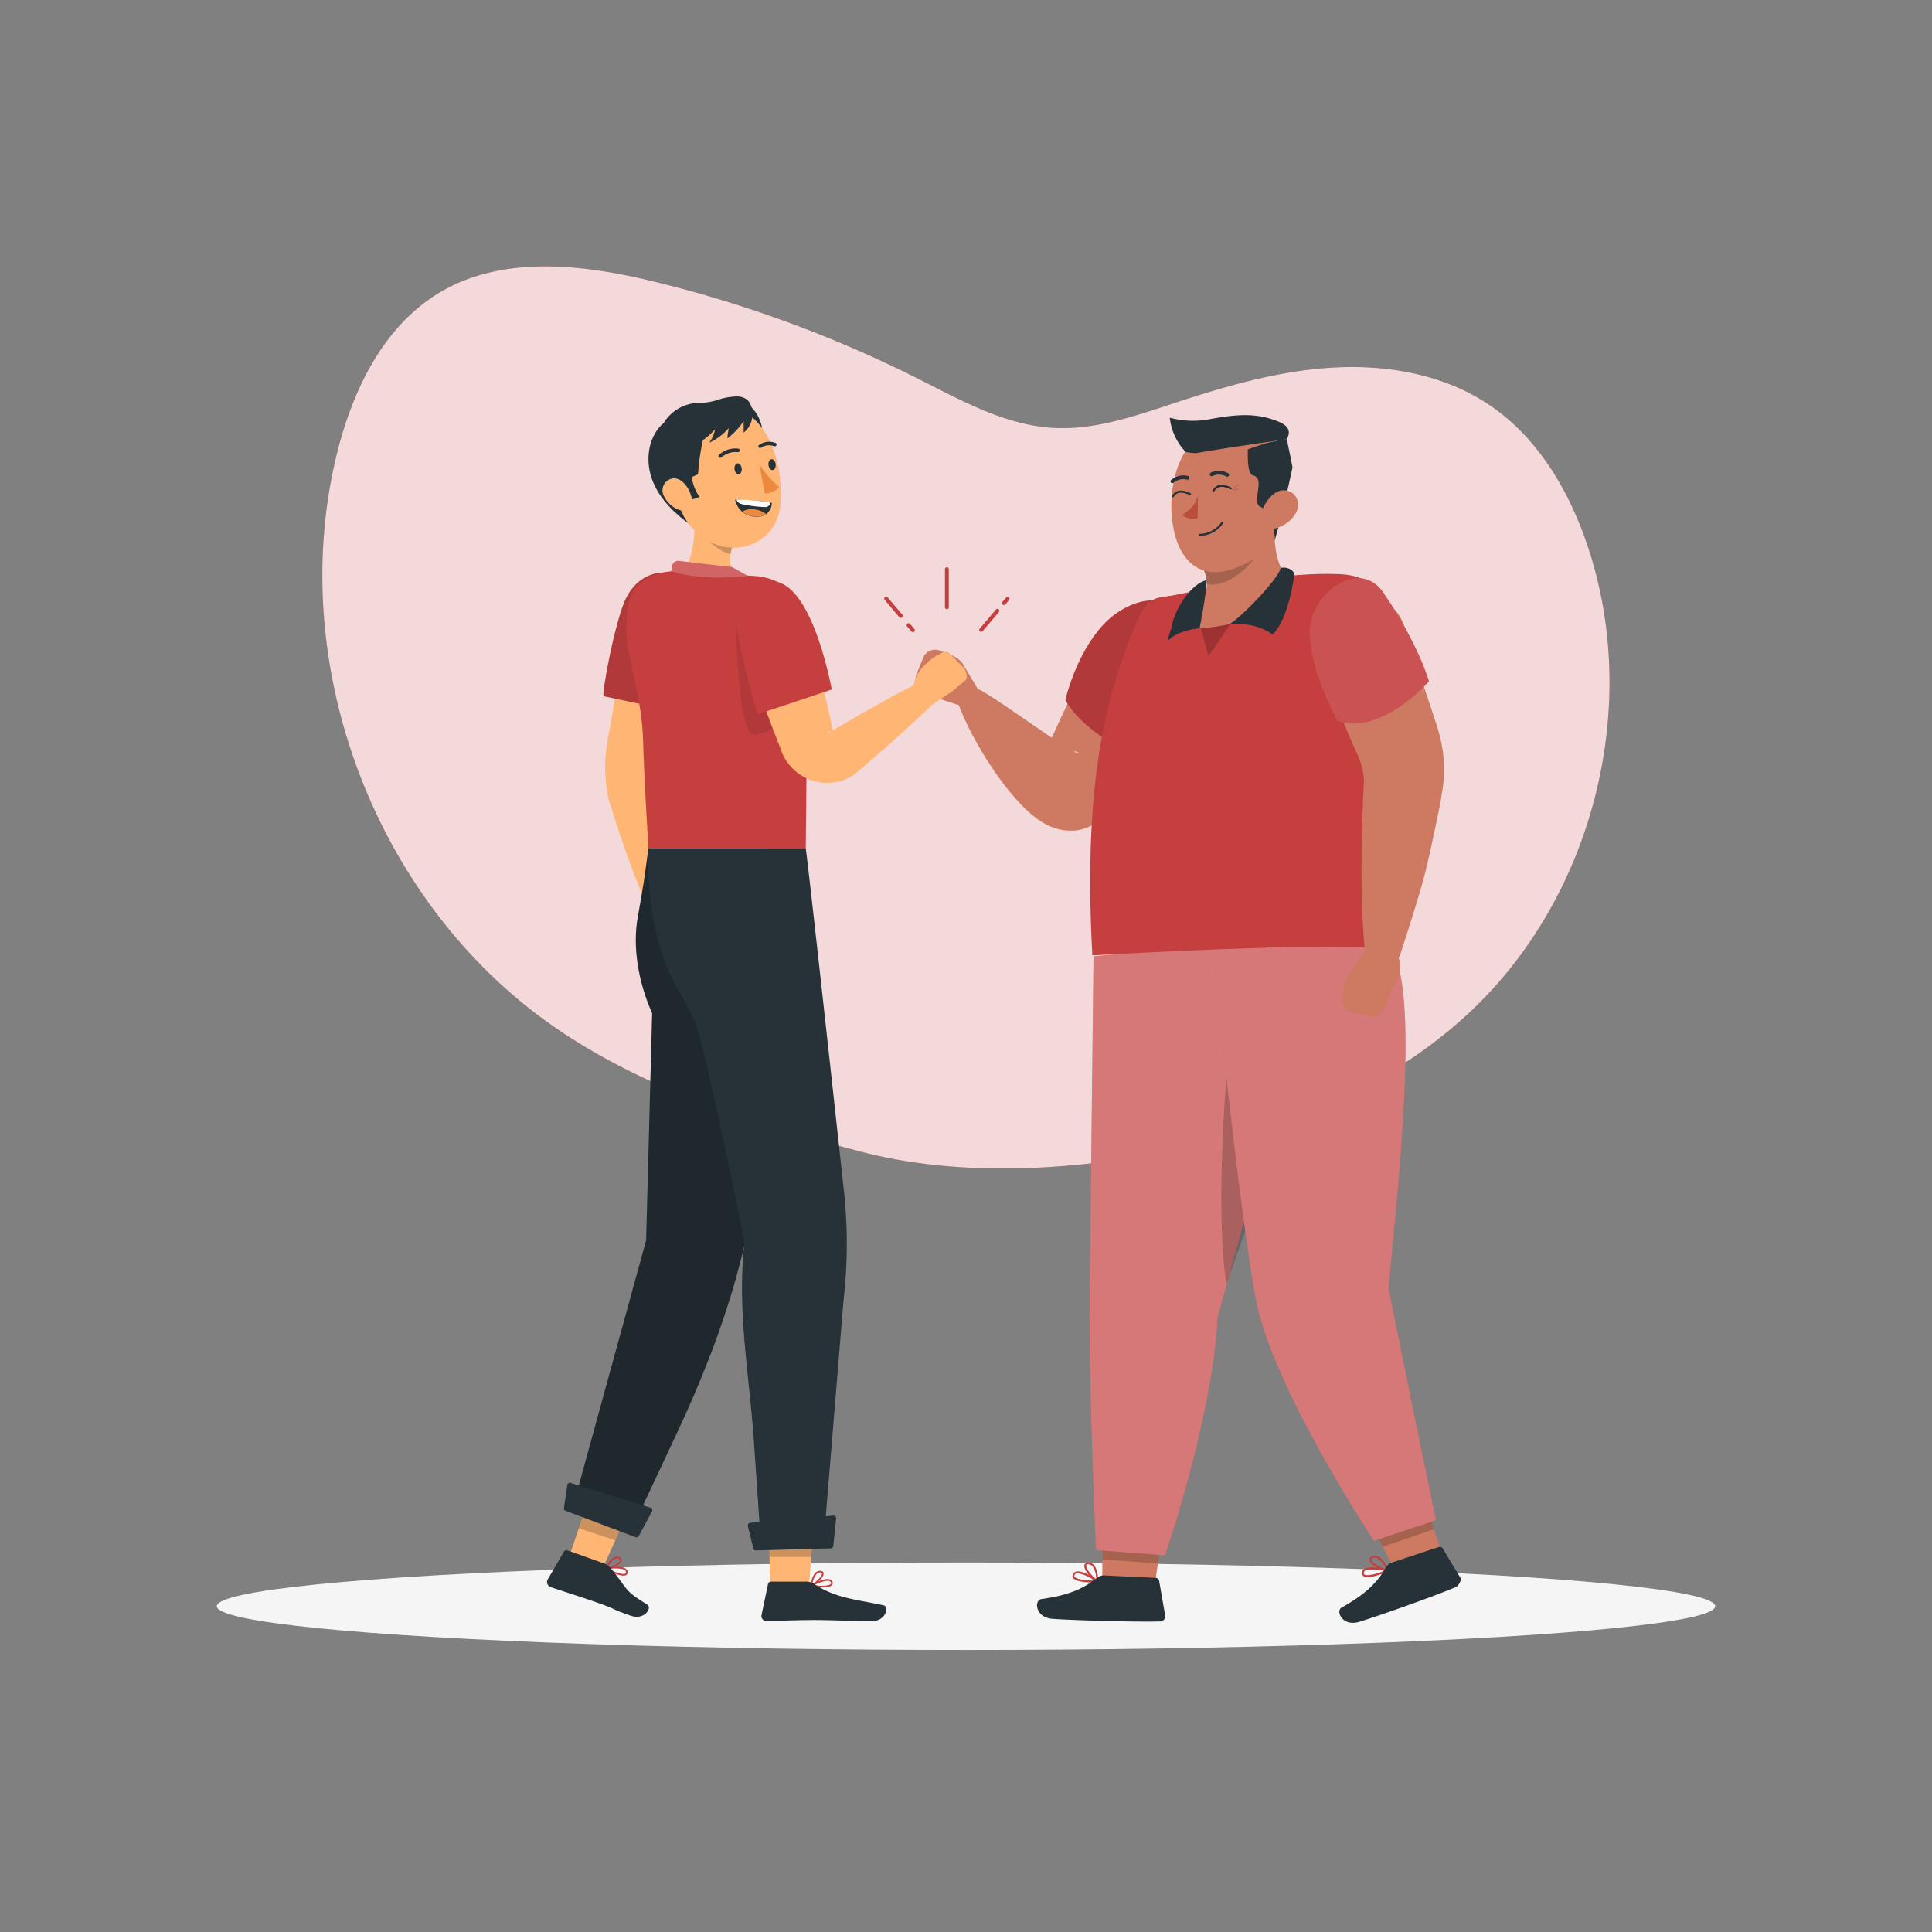 <svg xmlns="http://www.w3.org/2000/svg" viewBox="0 0 500 500"><rect x="0" y="0" width="500" height="500" fill="#808080" stroke="none"/><g id="freepik--background-simple--inject-47"><path d="M311.84,296.1c25-5.58,49.23-16.28,68-33.65,32.17-29.72,44.91-78.76,31.29-120.39-4.74-14.49-12.8-28.47-25.4-37.06-11.69-8-26.37-10.65-40.5-9.88s-27.87,4.77-41.31,9.2c-10.16,3.35-20.56,7-31.24,6.42-12.57-.69-24-7.14-35.21-12.79A320.49,320.49,0,0,0,169.78,73c-18.5-4.53-39.18-7.11-55.63,2.49-15.1,8.81-23.23,26.08-27.24,43.09C74.07,173,97.57,234.07,143.53,265.83c23.62,16.32,51.41,24.85,78.89,32.12C250.86,305.48,283.2,302.5,311.84,296.1Z" style="fill:#C53F3F"></path><path d="M311.84,296.1c25-5.58,49.23-16.28,68-33.65,32.17-29.72,44.91-78.76,31.29-120.39-4.74-14.49-12.8-28.47-25.4-37.06-11.69-8-26.37-10.65-40.5-9.88s-27.87,4.77-41.31,9.2c-10.16,3.35-20.56,7-31.24,6.42-12.57-.69-24-7.14-35.21-12.79A320.49,320.49,0,0,0,169.78,73c-18.5-4.53-39.18-7.11-55.63,2.49-15.1,8.81-23.23,26.08-27.24,43.09C74.07,173,97.57,234.07,143.53,265.83c23.62,16.32,51.41,24.85,78.89,32.12C250.86,305.48,283.2,302.5,311.84,296.1Z" style="fill:#fff;opacity:0.8"></path></g><g id="freepik--Shadow--inject-47"><ellipse id="freepik--path--inject-47" cx="250" cy="415.69" rx="193.89" ry="11.32" style="fill:#f5f5f5"></ellipse></g><g id="freepik--Lines--inject-47"><path d="M245.05,157.66a.5.5,0,0,1-.5-.5v-9.85a.5.5,0,0,1,.5-.5.5.5,0,0,1,.5.5v9.85A.5.5,0,0,1,245.05,157.66Z" style="fill:#C53F3F"></path><path d="M233.12,159.9a.52.52,0,0,1-.38-.17L229,155.29a.5.5,0,1,1,.76-.64l3.77,4.43a.51.51,0,0,1-.06.71A.54.54,0,0,1,233.12,159.9Z" style="fill:#C53F3F"></path><path d="M236.26,163.6a.48.48,0,0,1-.38-.18l-1.12-1.31a.5.5,0,0,1,.76-.65l1.12,1.32a.5.5,0,0,1-.38.82Z" style="fill:#C53F3F"></path><path d="M253.92,163.52a.5.5,0,0,1-.38-.82l4.2-4.95a.5.5,0,1,1,.76.65l-4.2,4.94A.49.49,0,0,1,253.92,163.52Z" style="fill:#C53F3F"></path><path d="M259.81,156.58a.49.49,0,0,1-.32-.12.51.51,0,0,1-.06-.71l.94-1.1a.51.51,0,0,1,.71-.06.49.49,0,0,1,.06.7l-.94,1.11A.5.5,0,0,1,259.81,156.58Z" style="fill:#C53F3F"></path></g><g id="freepik--character-2--inject-47"><polygon points="353.98 392.56 368.38 387.86 374.12 404.79 362.09 408.74 353.98 392.56" style="fill:#ce7a63"></polygon><polygon points="353.99 392.57 368.39 387.86 371.08 395.79 357.86 400.3 353.99 392.57" style="opacity:0.2"></polygon><path d="M356,407.83c-1.33.36-2.66.52-3.21,0a1,1,0,0,1-.27-1.08,1.21,1.21,0,0,1,.63-.77c1.6-.93,5.76.17,5.94.22a.26.26,0,0,1,.19.22.27.27,0,0,1-.14.26A17.52,17.52,0,0,1,356,407.83Zm-2.17-1.59a3.66,3.66,0,0,0-.46.18.74.74,0,0,0-.38.47c-.1.35,0,.48.08.56.66.54,3.29-.14,5.13-.91a11.29,11.29,0,0,0-4.37-.28Z" style="fill:#C53F3F"></path><path d="M359.09,406.73H359c-1.4-.23-4.47-1.81-4.58-3a.94.94,0,0,1,.73-.94,1.88,1.88,0,0,1,1.47,0c1.61.74,2.61,3.44,2.66,3.56a.23.23,0,0,1,0,.25Zm-3.63-3.54h-.16c-.42.17-.4.34-.4.41,0,.72,2.22,2,3.7,2.47a5.81,5.81,0,0,0-2.21-2.82A1.25,1.25,0,0,0,355.46,403.19Z" style="fill:#C53F3F"></path><path d="M360.26,404.37l12.07-4a.93.93,0,0,1,1.08.44l4.56,7.55c.4.79-.87,2.25-1,2.28-5.85,2.52-20.94,7.81-25.25,9.1s-6.15-2.81-4.5-3.72c7.39-4.1,9.66-7.38,11.5-10.4A2.6,2.6,0,0,1,360.26,404.37Z" style="fill:#263238"></path><polygon points="285.34 394.54 300.93 395.83 298.28 414.16 285.25 413.1 285.34 394.54" style="fill:#ce7a63"></polygon><polygon points="285.34 394.55 300.94 395.84 299.66 404.64 285.3 403.56 285.34 394.55" style="opacity:0.2"></polygon><path d="M315.13,341c6.08-23.44,23.57-76.06,11.39-97.56L283,247.49s-.73,65.87-1,87.79c-.32,22.8,1.65,65.89,1.65,65.89l17.86,1.35S313.71,367.3,315.13,341Z" style="fill:#C53F3F"></path><g style="opacity:0.3"><path d="M315.13,341c6.08-23.44,23.57-76.06,11.39-97.56L283,247.49s-.73,65.87-1,87.79c-.32,22.8,1.65,65.89,1.65,65.89l17.86,1.35S313.71,367.3,315.13,341Z" style="fill:#fff"></path></g><path d="M317.84,273c.2,5.41,9.29,27.23,8.7,32.84-2.14,7.37-6.71,19.35-9.15,26.51C314.18,312.06,317.84,273,317.84,273Z" style="opacity:0.2"></path><path d="M359.35,333.4c2.12-23.7,8.68-78.73.12-88.86l-45.65,1.06s7,69.32,11.29,91.18c4.44,22.74,30.48,62,30.48,62l16.05-5.37S364.73,360.45,359.35,333.4Z" style="fill:#C53F3F"></path><g style="opacity:0.3"><path d="M359.35,333.4c2.12-23.7,8.68-78.73.12-88.86l-45.65,1.06s7,69.32,11.29,91.18c4.44,22.74,30.48,62,30.48,62l16.05-5.37S364.73,360.45,359.35,333.4Z" style="fill:#fff"></path></g><path d="M280.66,409.42c-1.38-.14-2.67-.48-3-1.14a1,1,0,0,1,.14-1.1,1.23,1.23,0,0,1,.88-.49c1.82-.29,5.3,2.25,5.44,2.35a.26.26,0,0,1,.1.28.27.27,0,0,1-.22.19A17.64,17.64,0,0,1,280.66,409.42Zm-1.45-2.27h-.5a.8.8,0,0,0-.52.3c-.22.3-.17.45-.13.56.43.74,3.12,1.06,5.12,1a11.27,11.27,0,0,0-4-1.85Z" style="fill:#C53F3F"></path><path d="M283.91,409.5l-.11,0c-1.22-.72-3.5-3.31-3.16-4.48a.92.92,0,0,1,1-.61,1.84,1.84,0,0,1,1.37.52c1.23,1.27,1.19,4.16,1.19,4.28a.25.25,0,0,1-.09.24Zm-2.1-4.61-.15-.06c-.45,0-.5.17-.52.23-.26.68,1.33,2.71,2.55,3.65a5.85,5.85,0,0,0-1-3.43A1.27,1.27,0,0,0,281.81,404.89Z" style="fill:#C53F3F"></path><path d="M285.85,407.73l13.29.62a.92.92,0,0,1,.85.8l1.51,8.69a1.94,1.94,0,0,1,0,.89,1.43,1.43,0,0,1-1.3.9c-6.85.18-23.54-.34-27.87-.69-4.48-.36-4.71-4.84-2.84-5.1,8.37-1.14,11.67-3.37,14.48-5.52A2.57,2.57,0,0,1,285.85,407.73Z" style="fill:#263238"></path><path d="M306.05,174.77c-1.28,3.09-2.7,6.06-4.18,9s-3.05,5.87-4.69,8.76-3.31,5.76-5.08,8.61-3.57,5.66-5.68,8.67l-.64.91a9.44,9.44,0,0,1-3.45,3,12.39,12.39,0,0,1-2.37.91c-.36.09-.72.16-1.09.23l-.55.08-.46,0a12,12,0,0,1-3.09-.17,13.62,13.62,0,0,1-3.4-1.1,18.27,18.27,0,0,1-3.5-2.17,34.77,34.77,0,0,1-4.21-3.92,69.79,69.79,0,0,1-6.14-7.74c-1.82-2.62-3.47-5.31-5-8.06a78.33,78.33,0,0,1-4.13-8.6,3.7,3.7,0,0,1,2.1-4.8,3.65,3.65,0,0,1,3.18.23l.1,0c2.69,1.55,5.23,3.29,7.76,5l7.35,5.06c2.38,1.66,4.76,3.27,7,4.63a22.6,22.6,0,0,0,2.93,1.57c.36.13.67.18.45,0a3.36,3.36,0,0,0-1.26-.46,7.6,7.6,0,0,0-2-.11l-.32,0-.41,0a7.48,7.48,0,0,0-.82.18,8.34,8.34,0,0,0-1.84.7l-4.09,3.89,3.88-8.58q2-4.43,4.12-8.84c1.4-2.94,2.87-5.86,4.38-8.76s3.08-5.77,4.78-8.55l0,0a11.45,11.45,0,0,1,20.36,10.34Z" style="fill:#ce7a63"></path><path d="M305.8,161.75c3.46,16.51-7.9,33.53-7.9,33.53-6.19,1.35-19.17-8-22.18-14.15,0,0,2.63-11.72,9.79-19.44C292.14,154.54,303.77,152.07,305.8,161.75Z" style="fill:#C53F3F"></path><g style="opacity:0.1"><path d="M305.8,161.75c3.46,16.51-7.9,33.53-7.9,33.53-6.19,1.35-19.17-8-22.18-14.15,0,0,2.63-11.72,9.79-19.44C292.14,154.54,303.77,152.07,305.8,161.75Z"></path></g><path d="M253.15,178.44l-4.71,4.17-6.52-2.18-3.63-2.19a3.17,3.17,0,0,1-1-4l1.57-3.86a3.31,3.31,0,0,1,4.1-2.1l3.44,1.37a6.55,6.55,0,0,1,2.58,1.87Z" style="fill:#ce7a63"></path><path d="M304,154c12.71-2.58,29.11-6,42.6-5.42,8.42.37,14.79,5,15.42,22.08.37,9.85-2.45,30.39-2.21,40,.6,24.24.67,35.13.67,35.13s-9.66-2.39-77.78,1.46c-2.65-47.32,4.58-69,10.47-83.85C297.2,153.34,299,155.06,304,154Z" style="fill:#C53F3F"></path><polygon points="310.7 162.56 311.02 163.49 312.72 169.86 318.45 161.47 310.7 162.56" style="opacity:0.2"></polygon><path d="M308.42,155.43c1.5-1.79,3.32-1,3.89-3.53a8.46,8.46,0,0,0-1.45-5.53l18.68-12.54c.31,7.29.57,13,4.06,15.61,1.46,5.32-8,11.68-21.49,13.05C303.57,163.37,306.26,158,308.42,155.43Z" style="fill:#ce7a63"></path><path d="M311.21,147l15.18-5.39c-3.33,6.56-10.09,10.63-14,9.5A8.64,8.64,0,0,0,311.21,147Z" style="opacity:0.2"></path><path d="M314.22,110.85c10.08-3.27,19.79,4.41,18.7,13.93s-2.05,16-8.19,19.75c-12.21,7.55-19.05,2.07-21-7.58C301.9,128.27,304,114.17,314.22,110.85Z" style="fill:#ce7a63"></path><path d="M311.86,138.52a8.72,8.72,0,0,1-1.3.16.27.27,0,0,1-.27-.25.27.27,0,0,1,.25-.27,7,7,0,0,0,5.56-3,.25.25,0,0,1,.35-.1.26.26,0,0,1,.09.36A7.24,7.24,0,0,1,311.86,138.52Z" style="fill:#263238"></path><path d="M317.45,125.68a7.4,7.4,0,0,1,1.2.49.25.25,0,0,1,.12.34.26.26,0,0,1-.35.12c-3.3-1.59-3.87.32-4.25.58a.25.25,0,0,1-.35-.09.26.26,0,0,1,.09-.35C314,126.7,314.72,124.87,317.45,125.68Z" style="fill:#263238"></path><path d="M320.67,126.48a2.49,2.49,0,0,0-1.81.25.77.77,0,0,0,.42.26A1.9,1.9,0,0,0,320.67,126.48Z" style="opacity:0.1"></path><path d="M320.83,125.32a2.48,2.48,0,0,0-1.68.74.78.78,0,0,0,.47.13A1.92,1.92,0,0,0,320.83,125.32Z" style="opacity:0.1"></path><path d="M306.9,127.17a9.79,9.79,0,0,1,1.2.49.26.26,0,1,1-.23.47c-3.3-1.6-3.87.32-4.25.58a.26.26,0,0,1-.36-.1.25.25,0,0,1,.1-.35C303.47,128.2,304.17,126.36,306.9,127.17Z" style="fill:#263238"></path><path d="M309.57,117.28a13.76,13.76,0,0,1-2.75-.35,15.19,15.19,0,0,1-4.08-8.82,23.13,23.13,0,0,0,9.61.51c6.54-1.22,11.86-1.91,17.41.08,2.43.87,4.88,2,3.25,5C333,113.67,314.2,116.36,309.57,117.28Z" style="fill:#263238"></path><path d="M329.88,140s.3-7.36-3.49-8.73c-2.86-1,1.38-7.53-2.17-8.25-1.52-.48-1.28-5.51-1.28-6.71,0,0,5.95-2.36,10.07-2.62.25,1.31,1,4.45,1.48,7.26C334.49,120.93,333,128.57,329.88,140Z" style="fill:#263238"></path><path d="M335.3,132.88a8.43,8.43,0,0,1-5.22,3.87c-2.91.7-4.28-1.93-3.4-4.62.79-2.42,3.26-5.7,6.15-5.2S336.69,130.5,335.3,132.88Z" style="fill:#ce7a63"></path><path d="M310.05,127.94l-.12,6.27s-2.55.45-3.94-1C310,130.85,310.05,127.94,310.05,127.94Z" style="fill:#ba4d3c"></path><path d="M317.84,123.31a.48.48,0,0,0,0-.84,4.92,4.92,0,0,0-4.5-.14.49.49,0,0,0-.19.67.5.5,0,0,0,.67.19h0a3.93,3.93,0,0,1,3.56.14A.5.5,0,0,0,317.84,123.31Z" style="fill:#263238"></path><path d="M303.27,125a.49.49,0,0,0,.46-.08,3.83,3.83,0,0,1,3.45-.78.49.49,0,0,0,.61-.31.5.5,0,0,0-.31-.63,4.84,4.84,0,0,0-4.36,1,.49.49,0,0,0-.08.69A.46.46,0,0,0,303.27,125Z" style="fill:#263238"></path><path d="M302.15,166c.16-1.37.9-2.8,1.15-4.16.71-4,4.86-10.85,9-11.69-.11,3.79-1.84,12.41-1.84,12.41C308.7,162.8,304.29,163.43,302.15,166Z" style="fill:#263238"></path><path d="M331.43,147c-.47,2.68-10.1,12.71-13.19,14.48,4.69-.22,7.9.6,11.16,2.69,4.35-4.46,5.47-15.2,5.55-15.28C335.12,147.48,332.78,146.55,331.43,147Z" style="fill:#263238"></path><path d="M353.56,176.89c11.8-4.18,7.68-6.08,9.4-6.7a11.91,11.91,0,0,0,.71-2.14c.08-.39.15-.79.2-1.19l0-.48,0-.47v-.77l0-.53,0-.31-.06-.43c0-.09,0-.05,0,0l.24.76.66,2,1.51,4.41c1,3,2.1,6.07,3.11,9.16.51,1.54,1.06,3.08,1.55,4.63l.78,2.4c.35,1,.65,2.08.93,3.16a34.57,34.57,0,0,1,.74,13.93c-.1.64-.16.94-.24,1.37L372.9,207l-.47,2.43-1,4.85c-.68,3.22-1.39,6.45-2.13,9.67-1.5,6.45-4.86,16.66-6.89,23-1,3-3.75,4.94-6.78,4-2.31-.73-2.57-6.81-2.74-9.09-.48-6.69-.57-13.34-.51-20,0-3.32.1-6.63.2-10l.18-5,.23-4.79a16.61,16.61,0,0,0-1.2-5.6c-.19-.51-.4-1-.64-1.53l-1-2.22c-.68-1.52-1.3-3.07-1.95-4.6-1.3-3.08-2.51-6.21-3.7-9.4-.57-1.6-1.16-3.22-1.69-4.93-.27-.85-.55-1.72-.82-2.69-.13-.49-.27-1-.42-1.63-.07-.31-.15-.67-.24-1.16-.05-.27-.1-.54-.17-1l-.05-.46c0-.2,0-.3,0-.69v-.88l0-.51.05-.52a10.54,10.54,0,0,1,.21-1.23,10.93,10.93,0,0,1,.71-2.17c1.72-.64-2.38-2.55,9.42-6.74a11.42,11.42,0,1,1,2.05,22.75Z" style="fill:#ce7a63"></path><path d="M353.93,244.54,360,245.8c5.51,3.49-.13,11.12-.13,11.12l-1.52,4.14a3.3,3.3,0,0,1-3.84,1.86l-4.26-.85a3.43,3.43,0,0,1-2.95-3.77l.73-3.78a6.83,6.83,0,0,1,1.39-3Z" style="fill:#ce7a63"></path><path d="M358,153.34c9.26,13.58,11.81,23,11.81,23s-12.34,14.16-23.64,10.23c0,0-7-12.32-7.21-22.89C338.75,153.94,351.61,144.05,358,153.34Z" style="fill:#C53F3F"></path><path d="M358,153.34c9.26,13.58,11.81,23,11.81,23s-12.34,14.16-23.64,10.23c0,0-7-12.32-7.21-22.89C338.75,153.94,351.61,144.05,358,153.34Z" style="fill:#fff;opacity:0.1"></path></g><g id="freepik--character-1--inject-47"><path d="M177.56,157.78c-.47,4-1.1,8.06-1.79,12.06-.34,2-.69,4-1.08,6s-.74,4-1.17,6l-2.46,12a28.49,28.49,0,0,0-.61,4.88,27.56,27.56,0,0,0,.34,4.86l-.12-.57q.87,4,1.62,7.95c.5,2.66.94,5.34,1.39,8l.59,4,.53,4c.3,2.71.6,5.42.73,8.18a3.63,3.63,0,0,1-6.88,1.76c-1.21-2.47-2.26-5-3.3-7.52l-1.49-3.8-1.42-3.82c-.9-2.56-1.8-5.11-2.64-7.69s-1.65-5.15-2.42-7.74l0-.17-.08-.41a41.45,41.45,0,0,1-.68-7.28,42.09,42.09,0,0,1,.69-7.25c.39-2.22.76-4.05,1.08-6l1-6c.32-2,.71-4,1.08-6s.75-4,1.16-6c.81-4,1.67-8,2.71-11.93a6.76,6.76,0,0,1,13.26,2.48Z" style="fill:#ffb573"></path><path d="M172.94,148.21s-6.82-1.15-10.77,6.3c-2.91,5.47-6.6,25.55-5.93,25.68s19.07,4,19.07,4S187.07,148.07,172.94,148.21Z" style="fill:#C53F3F"></path><path d="M172.94,148.21s-6.82-1.15-10.77,6.3c-2.91,5.47-6.6,25.55-5.93,25.68s19.07,4,19.07,4S187.07,148.07,172.94,148.21Z" style="opacity:0.1"></path><path d="M178.91,136c-4.22-3-8.09-6.71-10-11.51s-1.38-10.76,2.22-14.45c.29-.3.68-.6,1.07-.46s.47.44.59.75C176.07,118.67,175,128,178.91,136Z" style="fill:#263238"></path><path d="M179.39,129.52c.68,6,.78,16-3.71,19.62,0,0-.27,6.1,16,14.05,6.8-8.22,2.54-12.53,2.54-12.53-6.54-2.13-5.79-5.94-4.26-10.48Z" style="fill:#ffb573"></path><path d="M195.27,149.07a15.44,15.44,0,0,1,7.1,2.14c4.73,2.88,6.56,7.42,6.56,15.36,0,10.59.58,5.87,0,11.56l-.42,43.66-40.68-2.17s-1.1-17.33-1.37-27.31c-.46-16.8-6.64-24.7-3.47-37.31.93-3.72,5.9-7.22,12.28-7.22Z" style="fill:#C53F3F"></path><path d="M173.72,147.78l.18-1.23a1.64,1.64,0,0,1,1.81-1.38l13.77,1.61,4.1,2.28S181.53,150.57,173.72,147.78Z" style="fill:#C53F3F"></path><path d="M173.72,147.78l.18-1.23a1.64,1.64,0,0,1,1.81-1.38l13.77,1.61,4.1,2.28S181.53,150.57,173.72,147.78Z" style="fill:#fff;opacity:0.2"></path><polygon points="147.27 403.02 155.84 406.17 177.59 357.97 164.05 353 147.27 403.02" style="fill:#ffb573"></polygon><polygon points="177.59 357.97 159.24 398.63 149.78 395.51 164.05 353 177.59 357.97" style="opacity:0.2"></polygon><path d="M159.37,407.33c1.1.4,2.23.62,2.74.25a.82.82,0,0,0,.28-.91,1.16,1.16,0,0,0-.5-.72c-1.31-.91-4.89-.25-5-.22a.23.23,0,0,0-.17.18.24.24,0,0,0,.11.23A17.17,17.17,0,0,0,159.37,407.33Zm1.91-1.21a1.93,1.93,0,0,1,.38.19.66.66,0,0,1,.3.43c.07.31,0,.42-.1.48-.58.42-2.77-.35-4.31-1.15A9.57,9.57,0,0,1,161.28,406.12Z" style="fill:#C53F3F"></path><path d="M156.83,406.15l.09,0c1.19-.11,3.86-1.26,4-2.31,0-.24,0-.59-.58-.85a1.55,1.55,0,0,0-1.25-.05c-1.39.52-2.37,2.8-2.41,2.89a.24.24,0,0,0,0,.22A.21.21,0,0,0,156.83,406.15Zm3.24-2.79.12.05c.36.17.33.33.32.38-.09.62-2,1.61-3.24,1.88a4.92,4.92,0,0,1,2-2.29A1.11,1.11,0,0,1,160.07,403.36Z" style="fill:#C53F3F"></path><path d="M156.3,404.61l-9.44-3.38a.77.77,0,0,0-.92.34l-4.18,7.17a1.39,1.39,0,0,0,.75,2c3.42,1.16,8.4,2.71,12.68,4.24,5,1.79,2.09,1.06,8,3.15,3.55,1.27,5.69-2,4.31-2.87-6.29-3.91-4.61-3.49-9.29-9.23A4.34,4.34,0,0,0,156.3,404.61Z" style="fill:#263238"></path><path d="M198.3,219.62l-1.24,67.17c-.27,29.43-9.36,57.43-21.87,84.07l-11.83,25.22L148,391l19.22-70,1.56-58.77c-3.8-8.52-5-17.54-3.77-24.57.72-4.18,1.5-8.36,2.06-12.56l.73-5.48Z" style="fill:#263238"></path><path d="M198.3,219.62l-1.24,67.17c-.27,29.43-9.36,57.43-21.87,84.07l-11.83,25.22L148,391l19.22-70,1.56-58.77c-3.8-8.52-5-17.54-3.77-24.57.72-4.18,1.5-8.36,2.06-12.56l.73-5.48Z" style="opacity:0.2"></path><path d="M146.38,391l18.12,6.82a.67.67,0,0,0,.83-.32l3.39-6.32a.68.68,0,0,0-.4-1l-20.63-6.4a.68.68,0,0,0-.87.55l-.87,5.91A.66.66,0,0,0,146.38,391Z" style="fill:#263238"></path><polygon points="199.39 411.78 209.3 411.78 213.44 354.55 197.79 354.55 199.39 411.78" style="fill:#ffb573"></polygon><polygon points="213.44 354.55 209.94 402.95 199.15 402.95 197.79 354.55 213.44 354.55" style="opacity:0.2"></polygon><path d="M212.74,410.82c1.15,0,2.26-.16,2.63-.68a.81.81,0,0,0,0-.93,1,1,0,0,0-.67-.49c-1.49-.41-4.63,1.38-4.76,1.45a.2.2,0,0,0-.1.22.21.21,0,0,0,.17.18A16.05,16.05,0,0,0,212.74,410.82Zm1.42-1.74a1.32,1.32,0,0,1,.41.05.64.64,0,0,1,.41.29c.15.27.1.4.05.47-.42.58-2.69.6-4.36.36A9.61,9.61,0,0,1,214.16,409.08Z" style="fill:#C53F3F"></path><path d="M210,410.57l.08,0c1.09-.48,3.23-2.42,3.07-3.44,0-.24-.21-.53-.79-.59a1.55,1.55,0,0,0-1.18.36c-1.14.94-1.38,3.36-1.39,3.46a.2.2,0,0,0,.21.23Zm2.18-3.63h.13c.38,0,.41.19.42.24.09.61-1.36,2.13-2.47,2.8a5,5,0,0,1,1.19-2.77A1.14,1.14,0,0,1,212.21,406.94Z" style="fill:#C53F3F"></path><path d="M208.79,409.32H199.5a.76.76,0,0,0-.73.61l-1.68,8a1.3,1.3,0,0,0,1.23,1.6c3.35-.06,8.19-.27,12.4-.27,4.93,0,9.18.28,15,.28,3.49,0,4.46-3.72,3-4.06-6.66-1.53-12.09-1.69-17.84-5.43A3.8,3.8,0,0,0,208.79,409.32Z" style="fill:#263238"></path><path d="M174,219.64l-6.15,0c-1,25,8.63,38,9.25,39.27l2.6,5.27c2.61,5.27,13,57.31,13,57.31-2.12,17.32,1.37,35.19,2.48,52.6l1.77,25.86h16.14l5.21-63.29a127.68,127.68,0,0,0,.24-27.22c-9.55-87.63-10-89.8-10-89.8Z" style="fill:#263238"></path><path d="M195.64,401.25l19.35-.52a.69.69,0,0,0,.66-.61l.74-7.13a.68.68,0,0,0-.73-.75l-21.53,1.86a.68.68,0,0,0-.59.84l1.43,5.8A.66.66,0,0,0,195.64,401.25Z" style="fill:#263238"></path><path d="M183.7,133.81l6.24,6.36a18.15,18.15,0,0,0-.84,3.24c-2.53-.57-6.35-3.06-6.67-5.87A8.14,8.14,0,0,1,183.7,133.81Z" style="isolation:isolate;opacity:0.2"></path><path d="M197.33,111.79a10,10,0,0,0-3.89-7.29,5,5,0,0,1-.53,3.39Z" style="fill:#263238"></path><path d="M173.59,120.86c1.78,9.48,2.34,13.52,7.78,17.81,8.18,6.47,19.44,2.2,20.53-7.62,1-8.85-2.12-22.92-12-25.49a13.15,13.15,0,0,0-16.35,15.3Z" style="fill:#ffb573"></path><path d="M190.09,121.44c.11.78.6,1.36,1.1,1.3s.85-.75.76-1.53-.6-1.35-1.1-1.3S190,120.7,190.09,121.44Z" style="fill:#263238"></path><path d="M198.88,120.36c.11.79.6,1.35,1.1,1.3s.85-.76.76-1.53-.6-1.36-1.1-1.29S198.79,119.58,198.88,120.36Z" style="fill:#263238"></path><path d="M196.48,120.11a27.88,27.88,0,0,0,5.17,5.94,5,5,0,0,1-3.71,1.66Z" style="fill:#ed893e"></path><path d="M186.25,118.44a.44.44,0,0,0,.53-.11,5.45,5.45,0,0,1,4.16-1.31.46.46,0,0,0,.13-.91h0a6.24,6.24,0,0,0-5,1.62.45.45,0,0,0,0,.64h0A.24.24,0,0,0,186.25,118.44Z" style="fill:#263238"></path><path d="M200.59,115.51a.46.46,0,0,0,.35-.31.47.47,0,0,0-.29-.59,4.52,4.52,0,0,0-4.21.55.45.45,0,0,0-.1.62s0,0,0,0a.46.46,0,0,0,.64.07h0a3.67,3.67,0,0,1,3.31-.38A.41.41,0,0,0,200.59,115.51Z" style="fill:#263238"></path><path d="M182.22,112.54a61,61,0,0,0-1.57,10.25c-1.13.36-.49.28-1.61.64a11.08,11.08,0,0,0,2,5.16,7.48,7.48,0,0,1-3.43.74,5.32,5.32,0,0,0-4.9-3.8,22.47,22.47,0,0,1-1.15-11.68A100.63,100.63,0,0,0,182.22,112.54Z" style="fill:#263238"></path><path d="M194,104.24a6.16,6.16,0,0,1-1.54,7.73c0-1,0-2,0-3a17.58,17.58,0,0,1-4.24,4.49c.11-1,.24-1.72.35-2.67a14,14,0,0,1-5,3.77,8.67,8.67,0,0,0,1.48-3.48,15.52,15.52,0,0,1-6.33,4.49,4.12,4.12,0,0,0,.84-2.3c-2.07.57-4.15,1.11-6.24,1.6a2.86,2.86,0,0,1-2,0c-1-.54-1-2-.65-3a10.88,10.88,0,0,1,10-7.6,16.35,16.35,0,0,0,4.62-.63,17.45,17.45,0,0,1,4.7-1C191.54,102.48,193.15,102.85,194,104.24Z" style="fill:#263238"></path><path d="M171.91,128.53a6.92,6.92,0,0,0,4,3.48c2.31.74,3.58-1.3,3-3.55-.52-2-2.33-4.84-4.69-4.65a3.11,3.11,0,0,0-2.31,4.72Z" style="fill:#ffb573"></path><path d="M240.49,182.88l6-4,2.45-2.11s-5.72-6.75-6.45-7.19c0,0-4.25,2.47-5.71,6.32l-1.06,3.68Z" style="fill:#ffb573"></path><path d="M246.88,178.44l-4.7-8.57,1.68-1a1.35,1.35,0,0,1,2,.36l3.67,3.7c.59,1,1,2.33.27,3.17Z" style="fill:#ffb573"></path><path d="M190.45,161.25s.4,28.9,4.67,28.87,11.59-5.41,10.45-12.57S190.45,161.25,190.45,161.25Z" style="opacity:0.1"></path><path d="M207.47,157.21c.86,2.71,1.63,5.45,2.38,8.19s1.46,5.49,2.13,8.26,1.34,5.53,2,8.32,1.24,5.56,1.82,8.35l-.25-.68a.88.88,0,0,0-.41-.26.55.55,0,0,0-.4,0,.69.69,0,0,0-.28.22c-.1.07-.29.19-.28.23s.06.06.19,0l.44-.35c2.24-1.36,4.53-2.65,6.79-4s4.59-2.58,6.87-3.88,4.62-2.53,7-3.74,4.7-2.43,7.09-3.57a2.47,2.47,0,0,1,2.83,3.95q-2.77,2.85-5.66,5.57c-1.9,1.83-3.85,3.6-5.79,5.39s-3.9,3.54-5.89,5.24-3.95,3.48-6,5.15l.44-.35a13,13,0,0,1-2.12,1.64,11.36,11.36,0,0,1-2.9,1.26,12.64,12.64,0,0,1-11.27-2.31,13.19,13.19,0,0,1-3.72-4.79l-.24-.69c-1-2.65-2.09-5.3-3.08-8s-2-5.34-2.94-8-1.87-5.37-2.77-8.07-1.74-5.41-2.52-8.15a8.66,8.66,0,0,1,16.58-5Z" style="fill:#ffb573"></path><path d="M196.68,151.25s-6.89,1.68-6.43,7.86,5.3,25.86,6,25.67,19-6.34,19-6.34S209.31,144.92,196.68,151.25Z" style="fill:#C53F3F"></path><path d="M199.75,130.16s-2.47-.71-9.5-.85a5.43,5.43,0,0,0,5.71,4.4,3.54,3.54,0,0,0,3.76-3.22Z" style="fill:#263238"></path><path d="M194.41,131.79a5.85,5.85,0,0,1,3.85,1.24,3.73,3.73,0,0,1-2.29.66,5.87,5.87,0,0,1-3.85-1.24A3.49,3.49,0,0,1,194.41,131.79Z" style="fill:#ed893e"></path><path d="M199.43,130.09a1.64,1.64,0,0,1-1.17,1.15,34,34,0,0,1-6.19-.75,1.91,1.91,0,0,1-1.5-1.2A50.51,50.51,0,0,1,199.43,130.09Z" style="fill:#fff"></path></g></svg>